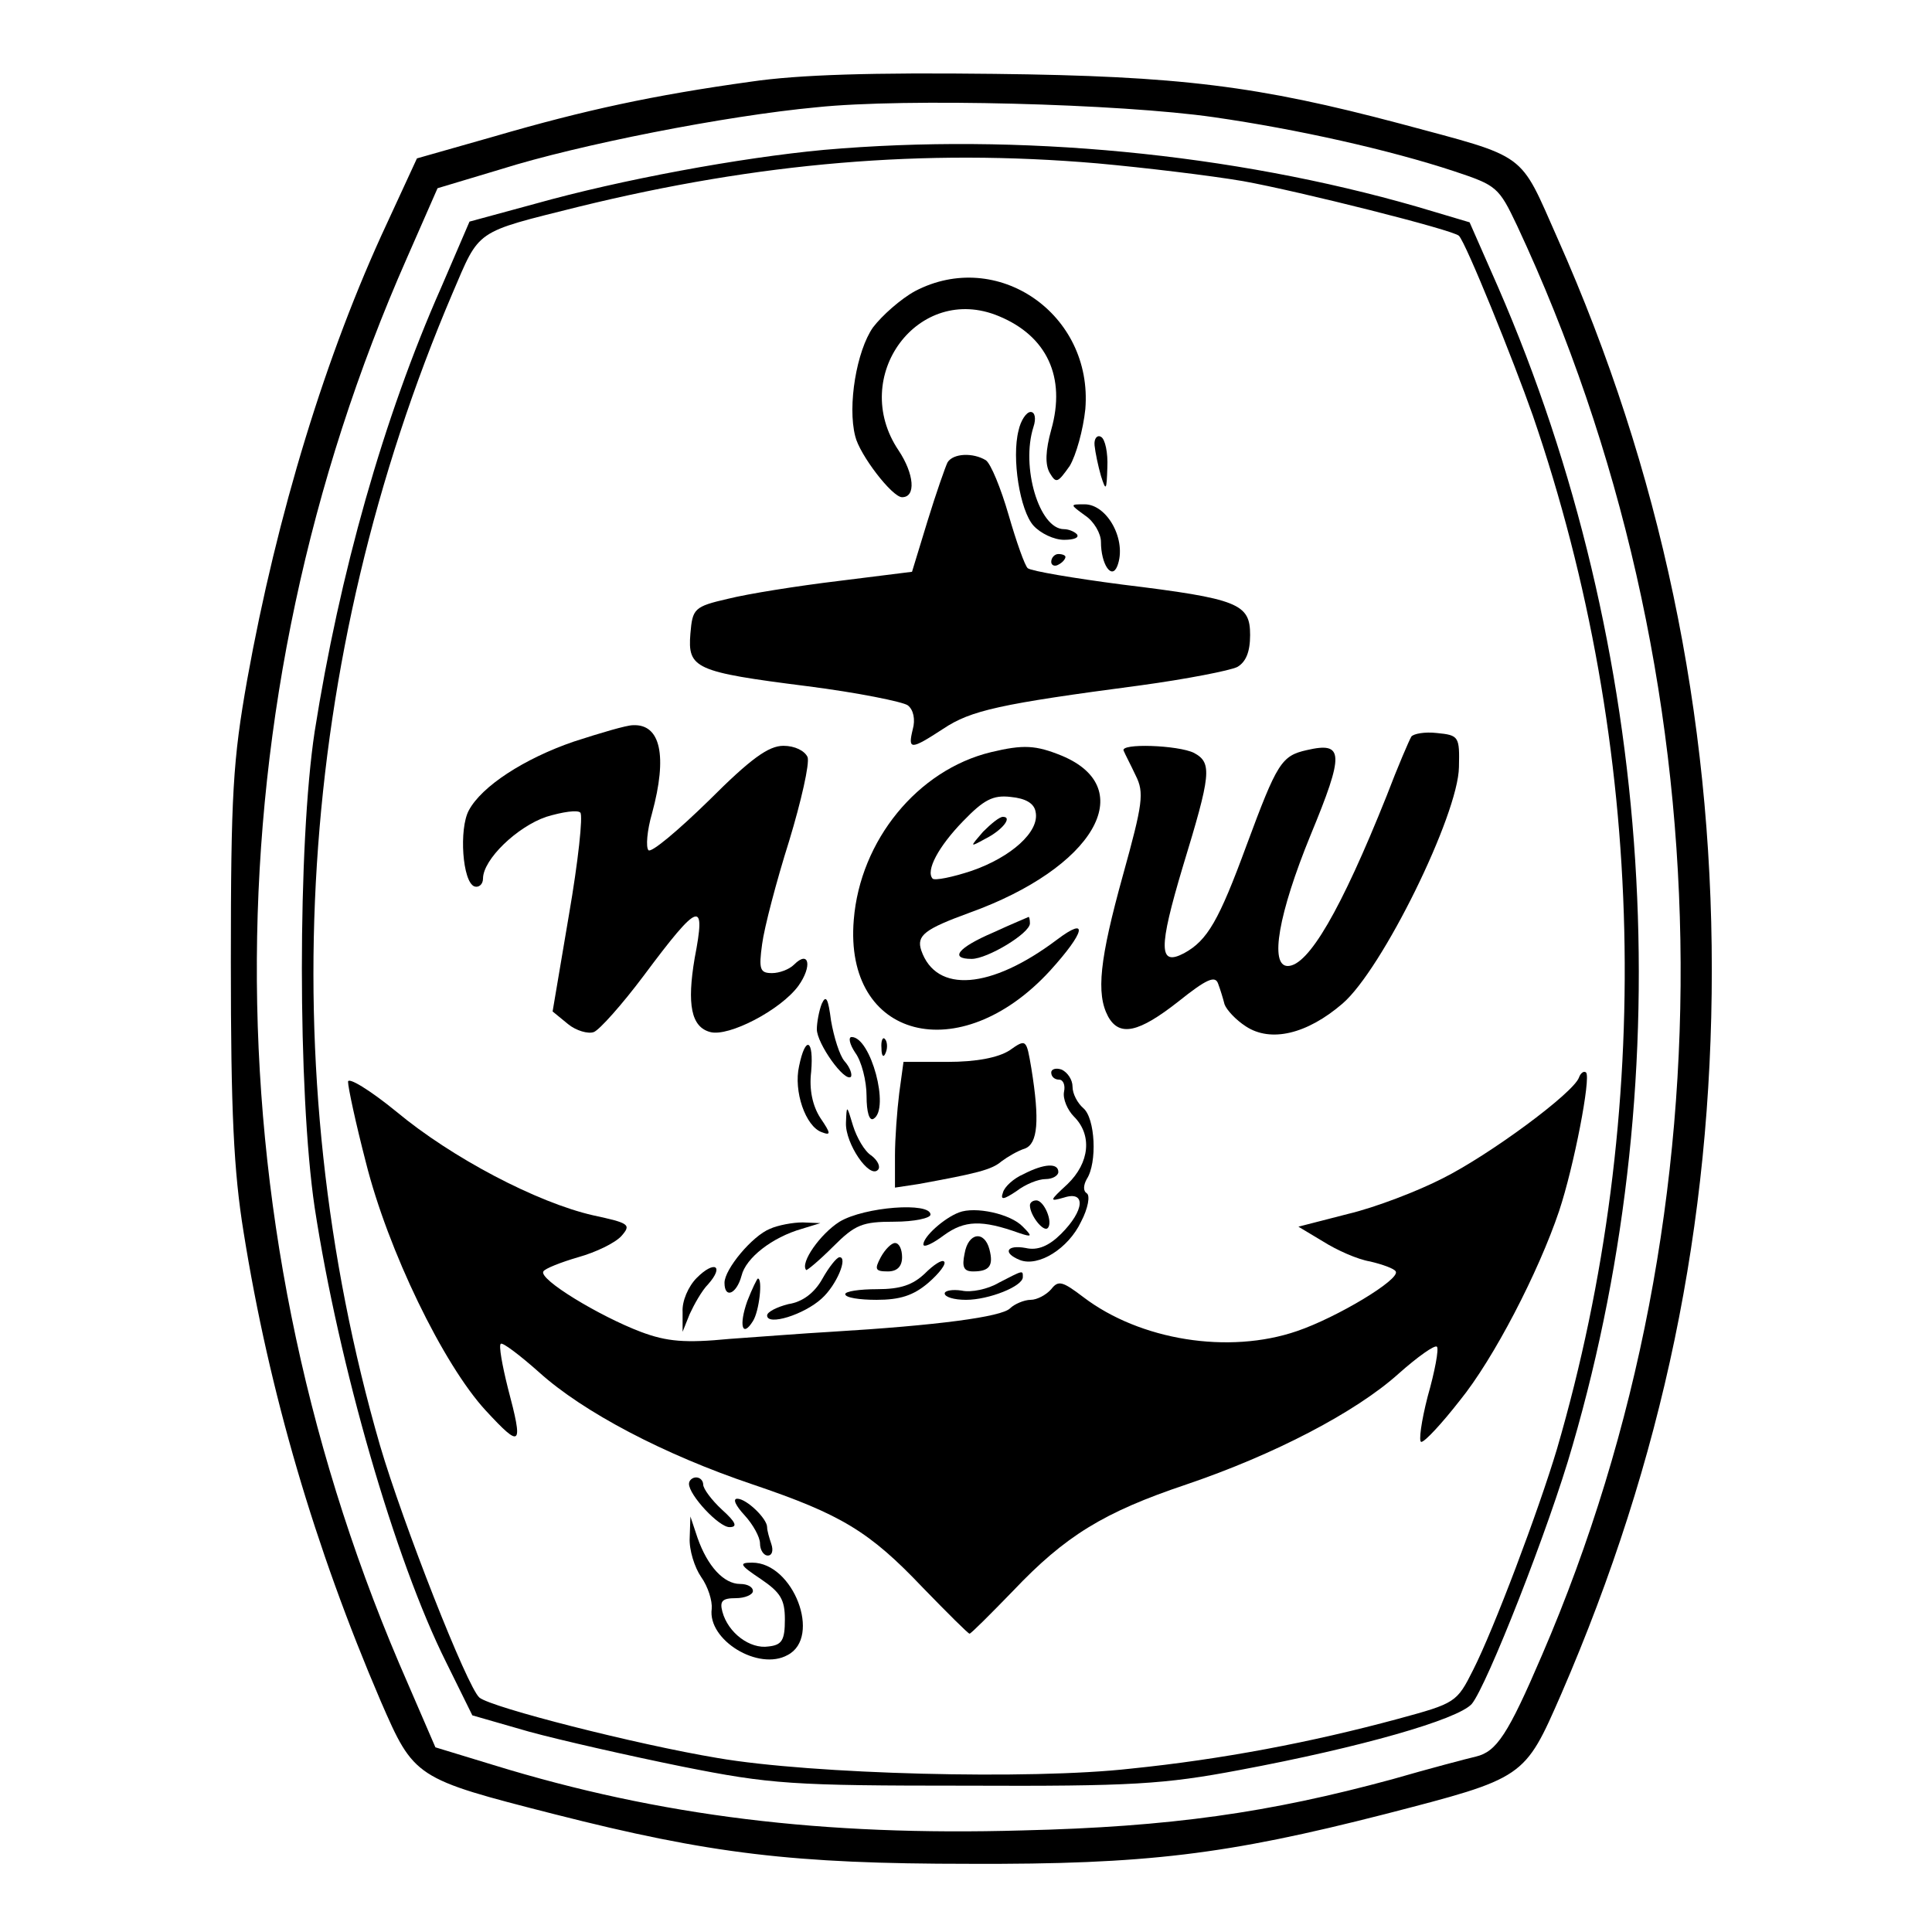 <?xml version="1.0" standalone="no"?>
<!DOCTYPE svg PUBLIC "-//W3C//DTD SVG 20010904//EN"
 "http://www.w3.org/TR/2001/REC-SVG-20010904/DTD/svg10.dtd">
<svg version="1.0" xmlns="http://www.w3.org/2000/svg"
 width="272pt" height="272pt" viewBox="0 0 272 272"
 preserveAspectRatio="xMidYMid meet">

<g transform="translate(0,272) scale(0.1,-0.1)"
fill="#000000" stroke="none">
<path d="M1057 2605 c-137 -19 -234 -40 -361 -77 l-109 -31 -42 -91 c-86 -184
-155 -410 -197 -643 -20 -113 -23 -160 -23 -398 0 -210 4 -294 18 -380 36
-225 100 -443 193 -660 47 -108 48 -109 244 -159 220 -56 336 -70 585 -70 249
-1 362 13 585 70 197 51 196 50 248 169 143 330 212 661 212 1020 0 359 -72
703 -217 1029 -55 124 -40 113 -222 162 -200 53 -309 67 -571 70 -171 2 -275
-1 -343 -11z m652 -50 c118 -17 247 -46 338 -76 60 -20 63 -22 89 -77 294
-629 307 -1381 35 -2012 -48 -112 -64 -136 -93 -143 -13 -3 -66 -17 -118 -32
-173 -47 -312 -67 -521 -72 -280 -8 -510 20 -744 92 l-82 25 -51 118 c-271
636 -267 1349 11 1979 l43 98 90 27 c108 34 315 75 444 87 124 13 427 5 559
-14z"/>
<path d="M1160 2509 c-118 -11 -286 -42 -407 -76 l-92 -25 -40 -93 c-81 -183
-143 -403 -178 -625 -24 -158 -24 -508 0 -670 34 -222 113 -496 185 -640 l37
-75 80 -23 c44 -12 141 -34 215 -49 125 -25 155 -27 400 -27 234 -1 279 2 385
22 171 32 307 71 327 93 21 25 109 248 142 364 154 530 116 1123 -105 1631
l-40 91 -74 22 c-260 75 -561 104 -835 80z m385 -19 c66 -6 158 -17 205 -25
78 -14 297 -69 304 -77 10 -10 77 -176 104 -253 160 -465 172 -982 34 -1455
-26 -87 -89 -254 -118 -311 -23 -46 -25 -47 -106 -69 -122 -33 -248 -57 -376
-70 -141 -16 -449 -8 -582 15 -114 19 -318 71 -335 85 -17 14 -108 246 -140
355 -154 533 -117 1108 102 1622 39 91 30 85 178 122 253 62 485 82 730 61z"/>
<path d="M1288 2310 c-20 -11 -46 -34 -59 -51 -23 -33 -36 -110 -25 -153 6
-26 52 -86 66 -86 20 0 17 33 -5 66 -70 104 28 236 141 189 68 -28 95 -86 74
-160 -8 -29 -9 -49 -2 -61 9 -15 11 -14 28 10 9 15 19 51 22 80 11 134 -124
227 -240 166z"/>
<path d="M1434 2114 c-10 -39 2 -113 21 -134 10 -11 29 -20 43 -20 14 0 22 3
18 8 -4 4 -12 7 -18 7 -35 0 -61 88 -43 144 4 12 2 21 -4 21 -6 0 -14 -12 -17
-26z"/>
<path d="M1541 2093 c1 -10 5 -29 9 -43 7 -22 8 -21 9 12 1 20 -3 40 -9 43 -5
3 -10 -2 -9 -12z"/>
<path d="M1334 2069 c-3 -6 -16 -43 -28 -82 l-22 -72 -104 -13 c-58 -7 -127
-18 -155 -25 -48 -11 -50 -14 -53 -49 -4 -49 6 -54 164 -74 71 -9 135 -22 142
-27 8 -6 11 -20 7 -34 -7 -29 -3 -29 43 1 39 26 80 35 277 61 66 9 127 21 137
26 12 7 18 21 18 45 0 44 -16 51 -180 71 -69 9 -128 19 -133 23 -4 3 -16 37
-27 75 -11 38 -25 72 -32 77 -18 11 -46 10 -54 -3z"/>
<path d="M1528 1994 c12 -8 22 -25 22 -37 0 -31 15 -54 23 -34 14 36 -14 87
-46 87 -21 0 -21 0 1 -16z"/>
<path d="M1480 1929 c0 -5 5 -7 10 -4 6 3 10 8 10 11 0 2 -4 4 -10 4 -5 0 -10
-5 -10 -11z"/>
<path d="M808 1676 c-70 -24 -130 -63 -148 -97 -14 -26 -9 -101 8 -107 6 -2
12 3 12 11 0 27 48 73 89 87 23 7 44 10 48 6 4 -4 -3 -69 -16 -144 l-23 -136
22 -18 c11 -9 28 -14 36 -11 8 3 40 39 70 79 79 106 88 108 72 25 -11 -65 -5
-97 22 -104 26 -7 99 31 124 65 20 28 15 51 -6 30 -7 -7 -21 -12 -31 -12 -17
0 -19 5 -14 41 3 23 20 88 38 145 17 56 29 109 26 118 -4 9 -18 16 -34 16 -21
0 -46 -18 -105 -77 -43 -42 -81 -74 -85 -70 -4 4 -2 28 5 52 22 81 12 126 -27
124 -9 0 -46 -11 -83 -23z"/>
<path d="M1987 1683 c-3 -5 -19 -42 -35 -84 -64 -160 -110 -239 -139 -239 -26
0 -13 74 32 184 48 116 47 132 -5 120 -36 -8 -42 -18 -85 -134 -39 -106 -55
-134 -88 -152 -36 -19 -36 7 -2 121 40 131 42 147 16 161 -22 11 -105 14 -99
3 2 -5 10 -20 17 -35 12 -24 10 -39 -18 -140 -33 -119 -38 -167 -21 -199 16
-29 43 -23 99 21 40 32 52 37 56 25 3 -8 7 -21 9 -29 3 -8 16 -22 30 -31 35
-23 86 -11 136 32 56 48 163 266 164 333 1 43 0 45 -31 48 -17 2 -33 -1 -36
-5z"/>
<path d="M1395 1661 c-103 -25 -184 -124 -193 -236 -14 -168 149 -210 276 -72
50 55 55 78 10 44 -93 -70 -170 -76 -191 -15 -7 21 5 30 68 53 175 63 240 175
130 221 -37 15 -54 16 -100 5z m63 -84 c6 -28 -35 -64 -90 -83 -27 -9 -52 -14
-55 -11 -10 11 8 45 43 81 29 30 42 37 67 34 21 -2 33 -9 35 -21z"/>
<path d="M1384 1549 c-19 -22 -19 -22 3 -10 24 12 39 31 25 31 -5 0 -17 -10
-28 -21z"/>
<path d="M1398 1407 c-49 -21 -62 -37 -30 -37 22 0 82 36 82 50 0 5 -1 10 -2
9 -2 -1 -24 -10 -50 -22z"/>
<path d="M1157 1307 c-4 -10 -7 -27 -7 -36 0 -20 39 -75 48 -67 2 3 -1 13 -9
22 -7 8 -15 34 -19 57 -4 31 -7 37 -13 24z"/>
<path d="M1204 1238 c9 -12 16 -40 16 -61 0 -23 4 -36 10 -32 23 14 -4 115
-31 115 -5 0 -3 -10 5 -22z"/>
<path d="M1241 1244 c0 -11 3 -14 6 -6 3 7 2 16 -1 19 -3 4 -6 -2 -5 -13z"/>
<path d="M1421 1241 c-16 -10 -46 -16 -87 -16 l-62 0 -6 -44 c-3 -24 -6 -64
-6 -88 l0 -45 33 5 c82 15 103 20 117 32 8 6 23 15 33 18 18 7 21 39 9 113 -7
41 -7 42 -31 25z"/>
<path d="M1125 1219 c-8 -35 9 -85 32 -93 13 -5 13 -2 -2 20 -11 17 -16 40
-13 65 4 46 -8 52 -17 8z"/>
<path d="M1480 1210 c0 -6 5 -10 11 -10 6 0 9 -8 7 -17 -2 -10 5 -26 14 -35
26 -26 22 -65 -9 -95 -26 -24 -26 -25 -5 -19 31 10 29 -18 -4 -51 -17 -17 -33
-24 -50 -20 -27 5 -33 -7 -8 -17 26 -10 68 16 86 54 10 19 13 37 8 40 -5 3 -5
11 0 20 15 23 12 86 -5 100 -8 7 -15 20 -15 30 0 10 -7 20 -15 24 -8 3 -15 1
-15 -4z"/>
<path d="M490 1197 c0 -8 11 -59 25 -113 31 -124 109 -285 169 -350 50 -54 53
-51 31 32 -8 32 -13 60 -10 62 2 3 27 -16 54 -40 62 -56 176 -116 301 -158
124 -42 164 -66 239 -145 35 -36 64 -65 66 -65 2 0 29 27 61 60 74 78 128 111
244 150 124 42 239 102 299 156 27 24 51 41 54 38 3 -3 -3 -35 -13 -70 -9 -35
-13 -64 -9 -64 5 0 29 26 54 58 48 59 111 181 140 267 21 63 45 188 38 195 -3
3 -8 -1 -10 -7 -8 -22 -126 -109 -192 -142 -35 -18 -95 -41 -133 -50 l-70 -18
35 -21 c19 -12 48 -25 66 -28 17 -4 34 -10 36 -14 7 -11 -83 -65 -139 -84 -96
-33 -221 -13 -301 48 -29 22 -35 24 -45 11 -7 -8 -20 -15 -29 -15 -9 0 -23 -6
-29 -12 -12 -12 -102 -24 -252 -33 -36 -2 -100 -7 -143 -10 -62 -6 -88 -4
-125 10 -58 22 -144 74 -137 85 2 4 25 13 49 20 25 7 52 20 61 30 14 16 11 18
-40 29 -79 18 -199 81 -277 146 -38 31 -68 49 -68 42z"/>
<path d="M1191 1139 c-1 -29 33 -79 45 -66 4 4 0 13 -9 20 -10 6 -21 26 -26
42 -9 30 -9 30 -10 4z"/>
<path d="M1441 1067 c-14 -6 -27 -18 -29 -26 -4 -11 1 -10 19 2 13 10 31 17
41 17 10 0 18 5 18 10 0 13 -20 12 -49 -3z"/>
<path d="M1450 1023 c0 -14 19 -38 25 -32 8 8 -5 39 -16 39 -5 0 -9 -3 -9 -7z"/>
<path d="M1182 1000 c-27 -17 -56 -58 -47 -68 1 -1 18 13 38 33 31 31 41 35
86 35 28 0 51 5 51 10 0 18 -93 11 -128 -10z"/>
<path d="M1350 1013 c-21 -8 -50 -34 -50 -45 0 -5 13 1 29 13 29 21 53 22 106
3 18 -6 19 -5 5 9 -17 18 -67 29 -90 20z"/>
<path d="M1084 990 c-25 -10 -64 -57 -64 -76 0 -23 17 -16 24 10 6 25 43 54
85 66 l26 8 -25 1 c-14 0 -35 -4 -46 -9z"/>
<path d="M1358 955 c-4 -19 -1 -25 12 -25 23 0 29 8 23 31 -7 27 -30 24 -35
-6z"/>
<path d="M1240 950 c-9 -17 -8 -20 10 -20 13 0 20 7 20 20 0 11 -4 20 -10 20
-5 0 -14 -9 -20 -20z"/>
<path d="M1158 920 c-11 -20 -28 -33 -48 -36 -16 -4 -30 -11 -30 -16 0 -15 52
1 77 24 21 19 37 58 25 58 -4 0 -15 -14 -24 -30z"/>
<path d="M1302 927 c-17 -16 -34 -22 -67 -22 -25 0 -45 -3 -45 -7 0 -5 20 -8
44 -8 33 0 52 6 73 24 15 13 26 27 22 30 -3 3 -15 -5 -27 -17z"/>
<path d="M981 921 c-12 -12 -21 -33 -20 -48 l0 -28 10 25 c6 13 17 33 26 42
23 26 9 34 -16 9z"/>
<path d="M1406 914 c-15 -9 -39 -14 -52 -11 -13 2 -24 0 -24 -4 0 -5 13 -9 30
-9 32 0 80 19 80 32 0 10 1 10 -34 -8z"/>
<path d="M1052 888 c-12 -34 -7 -52 8 -28 9 14 14 60 7 60 -1 0 -8 -14 -15
-32z"/>
<path d="M970 631 c0 -16 42 -61 57 -61 12 0 9 7 -11 25 -14 13 -26 29 -26 35
0 5 -4 10 -10 10 -5 0 -10 -4 -10 -9z"/>
<path d="M1048 587 c12 -13 22 -31 22 -40 0 -9 5 -17 11 -17 6 0 8 7 5 16 -3
9 -6 19 -6 24 0 12 -29 40 -42 40 -7 0 -2 -10 10 -23z"/>
<path d="M971 555 c-1 -17 7 -42 16 -55 10 -14 16 -34 15 -45 -6 -44 66 -88
107 -65 48 25 8 130 -50 130 -19 0 -18 -3 12 -23 28 -19 34 -29 34 -57 0 -29
-4 -36 -23 -38 -26 -4 -57 19 -65 49 -4 15 0 19 19 19 13 0 24 5 24 10 0 6 -8
10 -18 10 -23 0 -46 25 -60 65 l-10 30 -1 -30z"/>
</g>
</svg>
